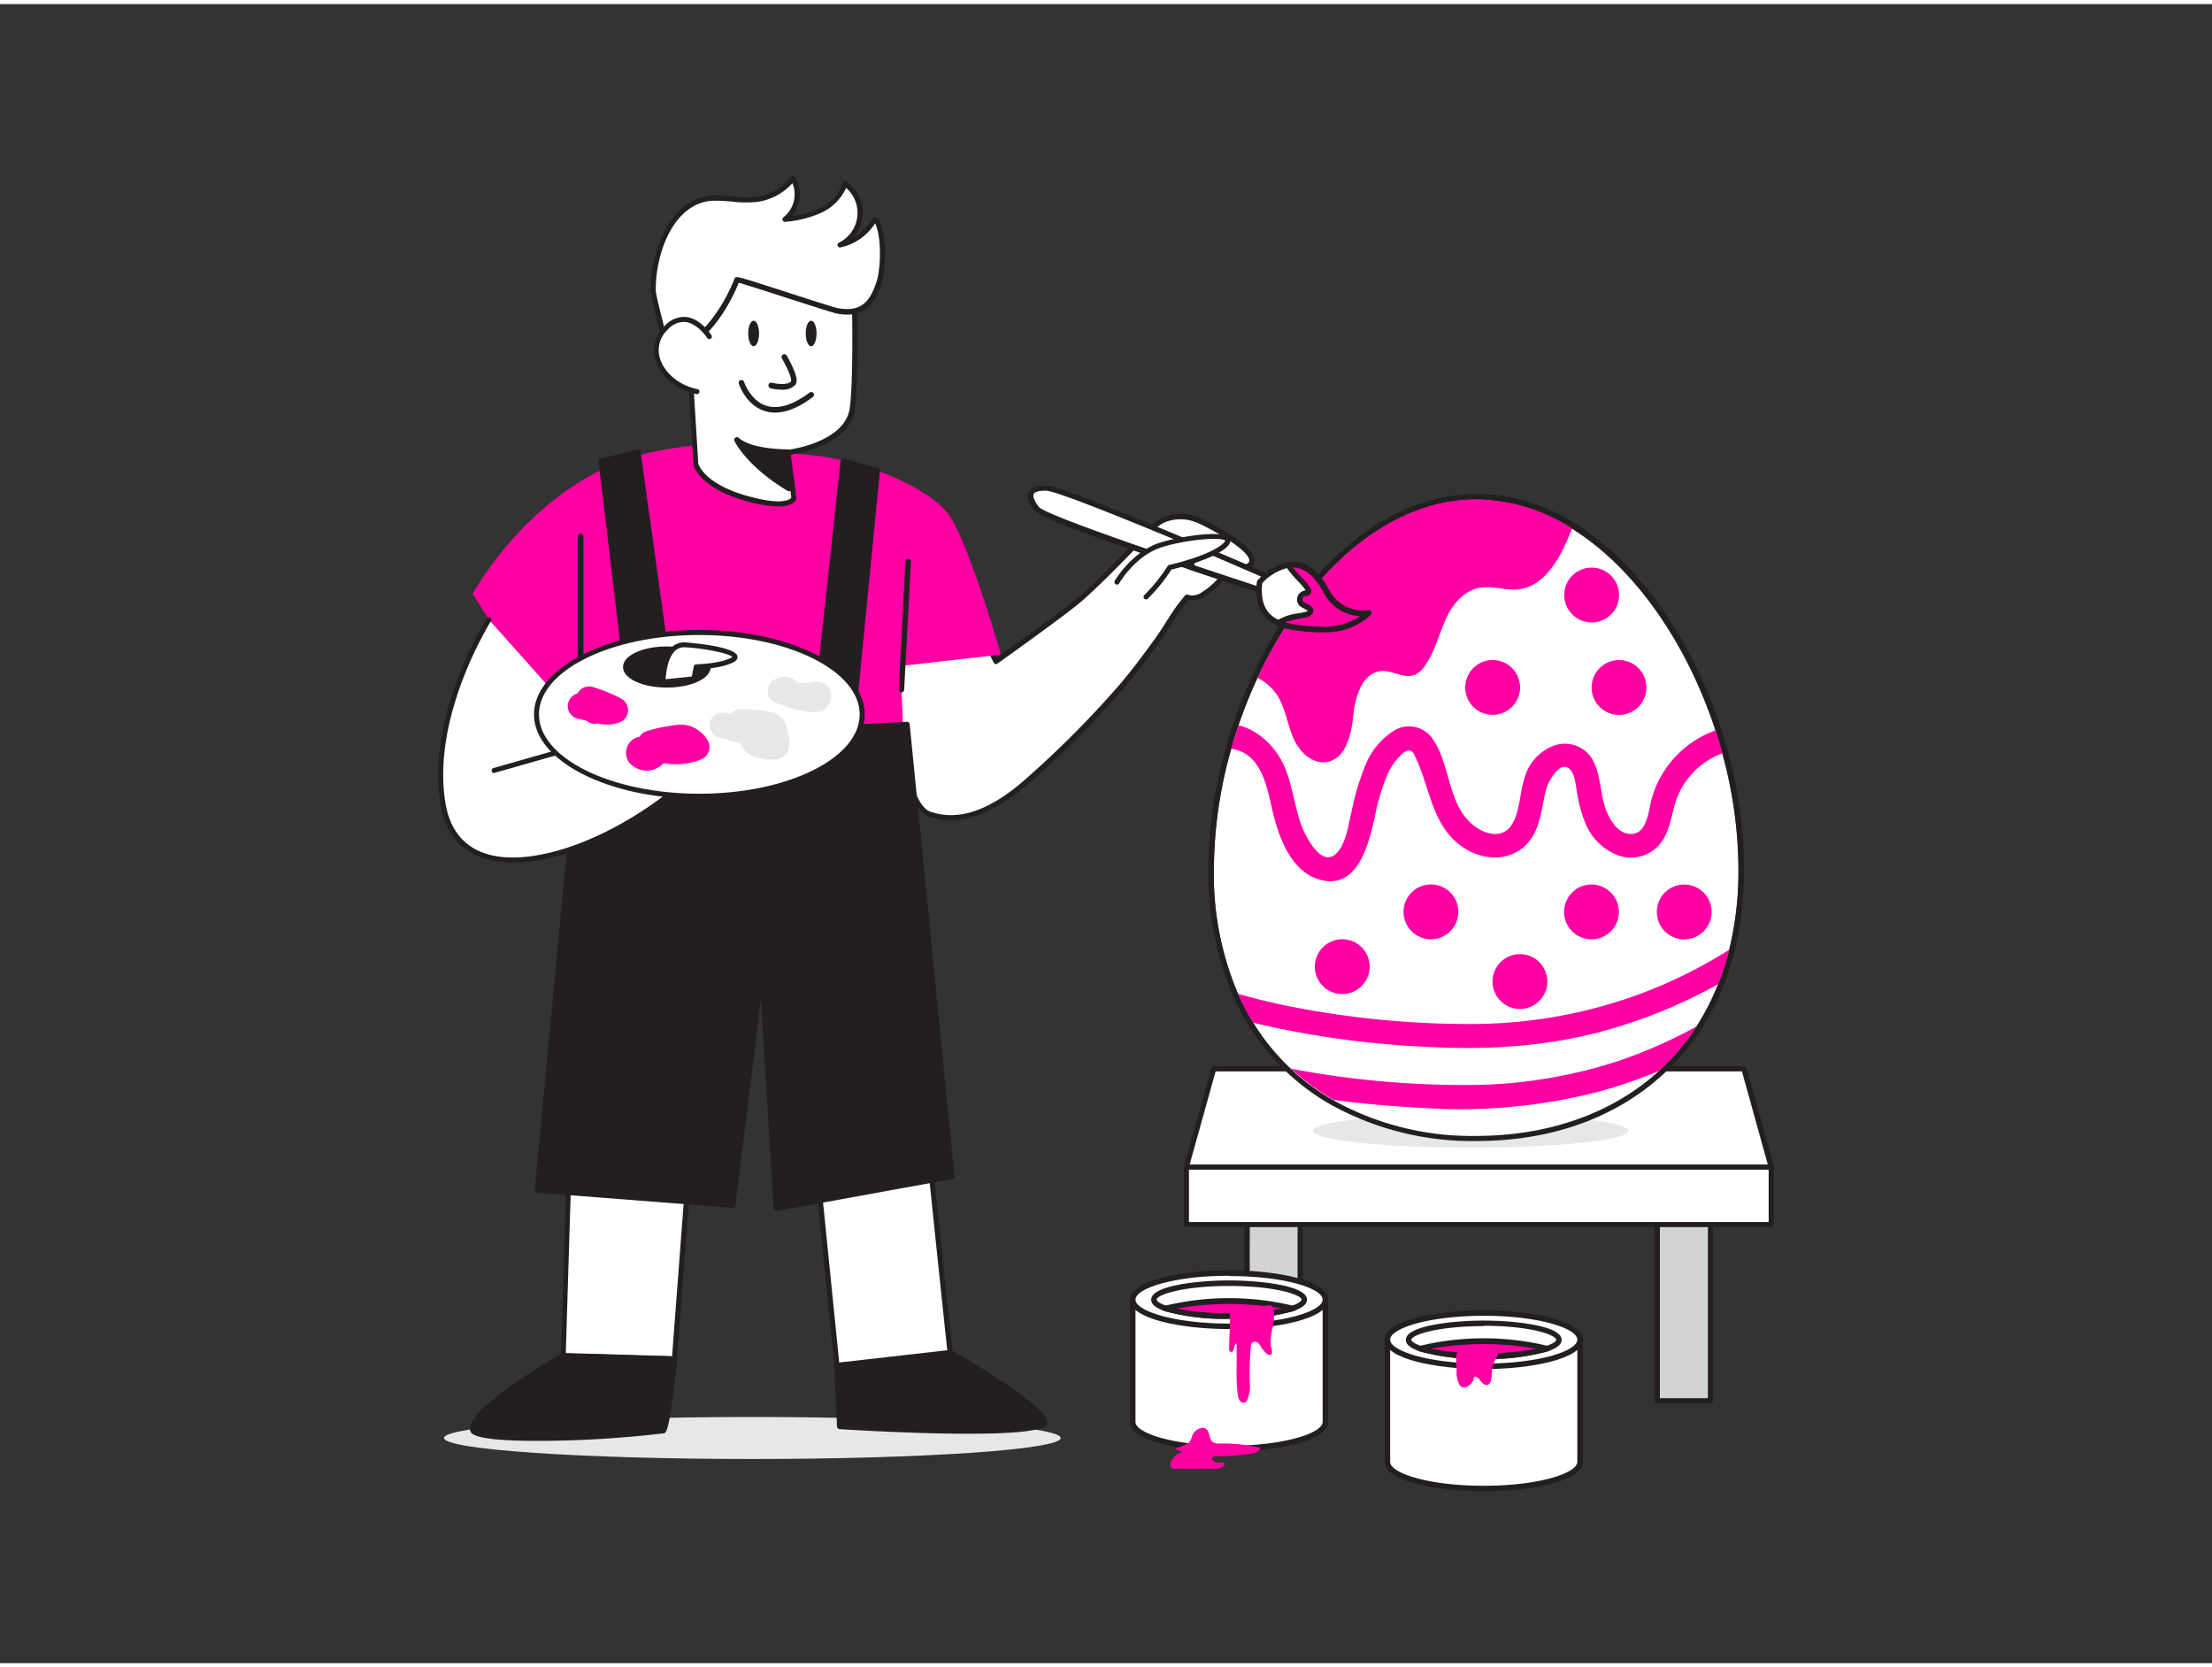 <svg xmlns="http://www.w3.org/2000/svg" viewBox="0 0 400 300" width="406" height="306" class="illustration styles_illustrationTablet__1DWOa"><rect x="0" y="0" width="400" height="300" fill="#333333" stroke="none"/><g id="_462_painting_an_egg_flatline" data-name="#462_painting_an_egg_flatline"><ellipse cx="136.05" cy="259.29" rx="55.76" ry="3.8" fill="#e6e7e8"></ellipse><rect x="299.7" y="220.68" width="9.6" height="31.88" fill="#d1d3d4"></rect><path d="M309.29,253H299.7a.46.46,0,0,1-.46-.46V220.68a.46.46,0,0,1,.46-.45h9.59a.45.45,0,0,1,.46.45v31.88A.45.45,0,0,1,309.29,253Zm-9.13-.91h8.68v-31h-8.68Z" fill="#231f20"></path><rect x="225.5" y="220.68" width="9.6" height="31.88" fill="#d1d3d4"></rect><path d="M235.1,253h-9.6a.45.45,0,0,1-.45-.46V220.68a.45.45,0,0,1,.45-.45h9.6a.46.46,0,0,1,.46.45v31.88A.46.46,0,0,1,235.1,253Zm-9.14-.91h8.68v-31H226Z" fill="#231f20"></path><polygon points="320.28 210.31 214.51 210.31 219.47 192.5 315.33 192.5 320.28 210.31" fill="#fff"></polygon><path d="M320.28,210.77H214.51a.44.44,0,0,1-.36-.18.47.47,0,0,1-.08-.4l5-17.81a.45.45,0,0,1,.44-.33h95.86a.46.46,0,0,1,.44.33l5,17.81a.47.47,0,0,1-.07.4A.45.45,0,0,1,320.28,210.77Zm-105.16-.91H319.68L315,193H219.82Z" fill="#231f20"></path><ellipse cx="265.93" cy="203.75" rx="28.51" ry="3.04" fill="#e6e7e8"></ellipse><rect x="214.51" y="210.32" width="105.77" height="10.37" fill="#fff"></rect><path d="M320.28,221.14H214.51a.46.46,0,0,1-.45-.46V210.32a.45.45,0,0,1,.45-.46H320.28a.45.45,0,0,1,.46.46v10.36A.46.46,0,0,1,320.28,221.14ZM215,220.23H319.83v-9.46H215Z" fill="#231f20"></path><path d="M314.36,156.51A60,60,0,0,1,312.7,171a48.29,48.29,0,0,1-2,6.2,44.41,44.41,0,0,1-3.92,7.69,40.87,40.87,0,0,1-6.84,8.08c-8.55,7.77-20.21,11.71-33.06,11.7a51.43,51.43,0,0,1-25.79-6.46,40.55,40.55,0,0,1-14.47-14,43.89,43.89,0,0,1-2.75-5.23,54.83,54.83,0,0,1-4.37-22.49,80.39,80.39,0,0,1,3.13-21.77c.39-1.44.84-2.86,1.31-4.27a86.47,86.47,0,0,1,3.43-8.57c8.5-18.3,23.05-32.28,39.57-32.27a32.55,32.55,0,0,1,17.3,5.25c11.55,7.18,20.88,21,25.94,36.46.45,1.38.87,2.78,1.25,4.19A80.11,80.11,0,0,1,314.36,156.51Z" fill="#fff"></path><path d="M267,89.58h0a32.55,32.55,0,0,1,17.3,5.25c11.55,7.18,20.88,21,25.94,36.46.45,1.38.87,2.78,1.25,4.19a80.11,80.11,0,0,1,2.89,21A60,60,0,0,1,312.7,171a48.29,48.29,0,0,1-2,6.2,44.41,44.41,0,0,1-3.92,7.69,40.87,40.87,0,0,1-6.84,8.08c-8.54,7.76-20.18,11.7-33,11.7h-.05a51.43,51.43,0,0,1-25.79-6.46,40.55,40.55,0,0,1-14.47-14,43.89,43.89,0,0,1-2.75-5.23,54.83,54.83,0,0,1-4.37-22.49,80.39,80.39,0,0,1,3.13-21.77c.39-1.44.84-2.86,1.31-4.27a86.47,86.47,0,0,1,3.43-8.57c8.49-18.29,23-32.27,39.55-32.27m0-1h0c-8,0-16.15,3.29-23.43,9.52-6.72,5.74-12.6,13.81-17,23.33A85.58,85.58,0,0,0,223,130.1c-.55,1.66-1,3-1.32,4.32a80.81,80.81,0,0,0-3.17,22,55.93,55.93,0,0,0,4.46,22.9,43.39,43.39,0,0,0,2.81,5.35A41.71,41.71,0,0,0,240.63,199a52.7,52.7,0,0,0,26.29,6.59H267c13.43,0,25.08-4.14,33.68-12a41.77,41.77,0,0,0,7-8.28,45.07,45.07,0,0,0,4-7.86,49.14,49.14,0,0,0,2-6.34,61.08,61.08,0,0,0,1.69-14.68,80.62,80.62,0,0,0-2.93-21.29c-.38-1.42-.8-2.85-1.25-4.24-5.38-16.44-15-29.92-26.37-37A33.45,33.45,0,0,0,267,88.58Z" fill="#231f20"></path><path d="M311.47,135.48a14,14,0,0,0-8.47,8.8c-.85,2.75-1.11,5.8-3.17,8a6.85,6.85,0,0,1-7.78,1.42,10.29,10.29,0,0,1-5.44-5.78,25,25,0,0,1-1.36-4.89c-.25-1.27-.34-3.3-1.14-4.38-1.81-2.46-4.16,2-4.52,3.34-.72,2.75-.86,5.62-2.25,8.17-2.74,5-8.81,5.2-13.1,2.09-5.27-3.83-5.6-10.26-8.14-15.75-.26-.57-.56-1.47-1.23-1.53s-1.31.61-1.7,1a10.87,10.87,0,0,0-2.12,3,35.47,35.47,0,0,0-2.45,8.13c-1.07,4.54-2.9,12.59-9.24,11.39-5.89-1.12-8.15-7.9-9.33-12.94-.71-3-1.29-6.4-3.39-8.76a6.19,6.19,0,0,0-4-2.12c.4-1.43.84-2.85,1.31-4.25,3.69.83,7,4.18,8.41,7.68,1.35,3.27,1.74,6.8,2.87,10.14.64,1.86,3.5,7.76,6.19,5.55,2-1.62,2.41-5.53,3-7.85a46.87,46.87,0,0,1,2.41-8.13,13.37,13.37,0,0,1,5.11-6.35,5.19,5.19,0,0,1,7.11,1.38c3.39,4.8,2.65,12.41,7.86,16,2,1.39,4.83,2,6.41-.37s1.44-5.77,2.35-8.49a8.71,8.71,0,0,1,4.84-5.69,5.84,5.84,0,0,1,6.91,1.51c1.88,2.39,1.87,5.93,2.64,8.77.62,2.27,2.34,5.91,5.34,5.46,2.51-.39,2.75-4.46,3.28-6.36a18.2,18.2,0,0,1,3.77-7,18.65,18.65,0,0,1,7.79-5.35C310.67,132.67,311.09,134.07,311.47,135.48Z" fill="#ff00a2"></path><path d="M312.7,171a48.59,48.59,0,0,1-2,6.22,92.55,92.55,0,0,1-20.29,8.35c-10.47,2.92-21.29,3.59-32.11,3a167.44,167.44,0,0,1-31.68-4.37,41.77,41.77,0,0,1-2.75-5.23q4.74,1.35,9.57,2.31a167.38,167.38,0,0,0,31.89,3.15,88.24,88.24,0,0,0,28.69-4.54A86.55,86.55,0,0,0,312.7,171Z" fill="#ff00a2"></path><path d="M306.82,184.85a40.53,40.53,0,0,1-6.84,8.08,91.41,91.41,0,0,1-10.63,3.67,100.14,100.14,0,0,1-32.12,3c-5.37-.28-10.75-.73-16.1-1.45a41.24,41.24,0,0,1-7.62-5.63,167.12,167.12,0,0,0,30.76,2.94A88.24,88.24,0,0,0,293,191,86.79,86.79,0,0,0,306.82,184.85Z" fill="#ff00a2"></path><circle cx="258.76" cy="164.15" r="4.96" fill="#ff00a2"></circle><circle cx="242.72" cy="174.06" r="4.96" fill="#ff00a2"></circle><circle cx="274.85" cy="176.75" r="4.96" fill="#ff00a2"></circle><circle cx="269.92" cy="123.57" r="4.96" fill="#ff00a2"></circle><circle cx="287.79" cy="164.16" r="4.96" fill="#ff00a2"></circle><circle cx="287.82" cy="106.86" r="4.96" fill="#ff00a2"></circle><circle cx="304.56" cy="164.17" r="4.96" fill="#ff00a2"></circle><circle cx="292.77" cy="123.58" r="4.96" fill="#ff00a2"></circle><path d="M284.28,94.83c-.27.68-.54,1.36-.83,2-1.74,4.08-4.5,8.54-8.9,9-2.36.26-4.76-.73-7.08-.27-2.92.57-5,3.24-6.18,6s-1.92,5.7-3.65,8.13a4.3,4.3,0,0,1-1.8,1.61c-1.87.75-3.89-.78-5.91-.7-3.49.15-4.87,4.53-5.21,8s-1.33,7.86-4.76,8.45c-2.62.45-5-1.83-6.05-4.25s-1.42-5.17-2.74-7.48a9,9,0,0,0-3.76-3.48c8.5-18.3,23.05-32.28,39.57-32.27A32.55,32.55,0,0,1,284.28,94.83Z" fill="#ff00a2"></path><path d="M145.36,186.84l6,59.32s20.64-1.33,20.47-2.33-6.83-65-6.83-65Z" fill="#fff"></path><path d="M151.35,246.62a.47.47,0,0,1-.46-.42l-6-59.32a.47.47,0,0,1,.28-.47l19.63-8a.45.45,0,0,1,.41,0,.42.42,0,0,1,.22.34c2.3,22.1,6.68,64.1,6.83,64.95a.66.66,0,0,1-.12.43c-.79,1-13.35,2-20.77,2.43Zm-5.5-59.49,5.91,58.54c8.66-.56,18.1-1.44,19.57-2-.5-4.26-6-57.45-6.73-64.15Zm25.51,56.77h0Z" fill="#231f20"></path><polygon points="103.72 183.51 101.84 244.42 121.96 244.99 126.47 185.5 103.72 183.51" fill="#fff"></polygon><path d="M122,245.45h0l-20.12-.58a.45.45,0,0,1-.32-.14.5.5,0,0,1-.12-.33l1.89-60.91a.44.44,0,0,1,.15-.32.42.42,0,0,1,.34-.12l22.74,2a.46.46,0,0,1,.42.49L122.41,245A.46.46,0,0,1,122,245.45ZM102.31,244l19.22.55,4.44-58.6L104.16,184Z" fill="#231f20"></path><path d="M212.24,110.41a30.32,30.32,0,0,1,2.41-3.22,3.3,3.3,0,0,0,3-.51,16.62,16.62,0,0,0,3.66-3.33c1.28-1.35,2.69-.93,4.29-1.73,3.88-1.92-7.94-8-9.5-8.52a8,8,0,0,0-6,.27,12,12,0,0,0-2.9,2.42c-3.83,3.95-7.61,7.92-11.7,11.59-2.64,2.37-15.43,11.45-15.43,11.45a54.35,54.35,0,0,1-3.42-8.3c-.37-1.55.24-1.3,0-2.76-5.53.93-11.38,4.44-16.61,6.57.66.77,2,30,8,32.09,6.87,2.43,13.54-2.13,18.29-6.42a182.48,182.48,0,0,0,16.5-16.64c2.26-2.65,4.34-5.45,6.38-8.27C210.27,113.56,211.21,112,212.24,110.41Z" fill="#fff"></path><path d="M172,147.57a12.35,12.35,0,0,1-4.12-.71c-4.82-1.71-6.65-18.63-7.63-27.73-.24-2.18-.46-4.25-.59-4.55a.4.4,0,0,1-.08-.38.45.45,0,0,1,.29-.28c1.61-.65,3.24-1.42,5-2.24,3.86-1.82,7.86-3.71,11.75-4.36a.45.45,0,0,1,.52.37,3,3,0,0,1,0,1.49,2.17,2.17,0,0,0,0,1.24,48.79,48.79,0,0,0,3.15,7.72c2.26-1.61,12.64-9,15-11.1,3.66-3.28,7.12-6.86,10.48-10.33l1.2-1.24a12.17,12.17,0,0,1,3-2.5,8.3,8.3,0,0,1,6.32-.31c1,.3,10.34,4.81,10.59,7.81a1.54,1.54,0,0,1-1,1.56,7.49,7.49,0,0,1-1.92.6,3.74,3.74,0,0,0-2.24,1l-.59.64a13.79,13.79,0,0,1-3.17,2.77,3.92,3.92,0,0,1-3.05.66,29.7,29.7,0,0,0-2.17,2.94h0l-1.05,1.63c-.64,1-1.31,2.06-2,3.08-1.83,2.53-4,5.5-6.4,8.29a181.64,181.64,0,0,1-16.54,16.69C181.24,145.18,176.41,147.57,172,147.57Zm-11.39-33c.12.58.26,1.77.54,4.43.83,7.61,2.76,25.44,7,27,5.25,1.86,11.08-.21,17.84-6.32a179.66,179.66,0,0,0,16.45-16.6c2.36-2.77,4.54-5.72,6.36-8.24.72-1,1.38-2,2-3,.35-.55.7-1.1,1.06-1.64h0a30.14,30.14,0,0,1,2.45-3.27.44.44,0,0,1,.53-.11,2.84,2.84,0,0,0,2.54-.5,12.9,12.9,0,0,0,3-2.6l.6-.65a4.65,4.65,0,0,1,2.72-1.3,6.47,6.47,0,0,0,1.7-.52c.55-.27.53-.55.52-.66-.18-2.17-8.55-6.59-9.95-7a7.48,7.48,0,0,0-5.63.25,11.19,11.19,0,0,0-2.78,2.32l-1.21,1.25c-3.36,3.48-6.84,7.07-10.52,10.37-2.63,2.36-14.94,11.11-15.47,11.48a.44.44,0,0,1-.37.07.45.45,0,0,1-.3-.24,53.94,53.94,0,0,1-3.46-8.4,3.06,3.06,0,0,1,0-1.66,1.86,1.86,0,0,0,.07-.66c-3.62.69-7.39,2.47-11,4.19C163.58,113.26,162.06,114,160.56,114.61Z" fill="#231f20"></path><path d="M138.8,81.64s-5.3-4-20.84-.63c-21.18,4.56-32.49,25.64-32.49,25.64l13.9,22,5.6-7.34s-.61,18.86.46,31.3L164,148.28l-1.14-28.59L181,117.63s-5.4-19-9.14-24.89S150.88,79.8,138.8,81.64Z" fill="#ff00a2"></path><path d="M142.45,81.07l1.06,8.23s-.32,2.37-8.53.07-9.13-6.14-9.13-6.14l-1-16.33c0-1,.45-10.63.29-19.19,10-.16,27.5-1.55,29.05-1,.57,5.73.58,23.47-.11,26.8C152.73,79.87,142.45,81.07,142.45,81.07Z" fill="#fff"></path><path d="M140.77,90.84a23.29,23.29,0,0,1-5.91-1c-8.37-2.34-9.41-6.31-9.45-6.47-1-16.43-1-16.43-1-16.46v-.13c.13-3.24.42-11.58.28-19a.48.48,0,0,1,.13-.32.45.45,0,0,1,.32-.14c4.29-.07,10.09-.37,15.2-.64,8.33-.43,13.09-.66,14-.34a.47.47,0,0,1,.3.39c.57,5.66.59,23.53-.11,27C153.28,79.5,145,81.13,143,81.46l1,7.78v.13a1.36,1.36,0,0,1-.68.9A4.59,4.59,0,0,1,140.77,90.84ZM126.31,83.2s1.06,3.57,8.79,5.73c6.63,1.86,7.79.57,8,.32L142,81.12a.42.42,0,0,1,.09-.34.48.48,0,0,1,.31-.17c.1,0,10-1.23,11.2-7.19.69-3.3.67-20.39.13-26.34-1.5-.17-7.53.14-13.38.44-4.94.26-10.52.55-14.78.63.13,7.37-.16,15.46-.29,18.64v.13c0,.13,1,16.24,1,16.28Z" fill="#231f20"></path><path d="M141.79,63.84c1.07,1.9,2.14,4.15,1.57,4.77-1,1.12-3.92.38-3.92.38" fill="#fff"></path><path d="M141.35,69.73a8.71,8.71,0,0,1-2-.26.5.5,0,0,1,.25-1c.68.18,2.75.51,3.43-.23,0,0,.37-.63-1.64-4.18a.5.5,0,0,1,.19-.68.51.51,0,0,1,.69.19c2.16,3.83,1.93,4.87,1.49,5.35A3.19,3.19,0,0,1,141.35,69.73Z" fill="#231f20"></path><path d="M142.45,81.07s-6.66.07-9.18-2.21c0,0,2.32,4.55,9.44,8.74Z" fill="#231f20"></path><path d="M142.71,88.1a.59.59,0,0,1-.26-.07c-7.15-4.21-9.53-8.75-9.62-9a.49.49,0,0,1,.77-.59c2.35,2.12,8.77,2.07,8.84,2.08a.48.48,0,0,1,.51.48l.25,6.53A.5.5,0,0,1,143,88,.59.59,0,0,1,142.71,88.1Zm-7.8-7.71a28.34,28.34,0,0,0,7.26,6.3l-.2-5.13A22.39,22.39,0,0,1,134.91,80.39Z" fill="#231f20"></path><ellipse cx="146.68" cy="59.56" rx="0.98" ry="2.31" fill="#231f20"></ellipse><ellipse cx="136.28" cy="59.56" rx="0.98" ry="2.31" fill="#231f20"></ellipse><path d="M124.13,61.87s5.34-2.68,9.14-12c.08-.21,16.84,5.42,18.17,5.65,4,.68,6.1-.73,7.49-5.11.89-2.81,1-9.53-.71-11.51a9.57,9.57,0,0,1-6.34,4.66,6.42,6.42,0,0,0,.93-11,8.34,8.34,0,0,1-4.41,4.81,19.2,19.2,0,0,1-6.48,1.63,5.7,5.7,0,0,0,1.44-7.35,10.15,10.15,0,0,1-6.59,3.76c-2.64.34-5.32-.37-8-.2-7.61.49-10.73,10.37-10.67,16.65,0,1.44,3.34,13.15,3,13.51Z" fill="#fff"></path><path d="M121.15,65.75a.48.48,0,0,1-.3-.11.45.45,0,0,1-.13-.49c0-.57-.83-3.8-1.48-6.41a59,59,0,0,1-1.57-7c-.07-6.8,3.33-16.6,11.09-17.11a24.17,24.17,0,0,1,3.72.14,19.37,19.37,0,0,0,4.23.07A9.6,9.6,0,0,0,143,31.29a.5.5,0,0,1,.39-.18.45.45,0,0,1,.36.22,6.16,6.16,0,0,1-.51,7,16.72,16.72,0,0,0,5-1.41,7.87,7.87,0,0,0,4.17-4.53.44.44,0,0,1,.29-.3.46.46,0,0,1,.41.05,6.84,6.84,0,0,1,1.33,10,10,10,0,0,0,3.43-3.47.51.51,0,0,1,.35-.22.49.49,0,0,1,.39.16c1.91,2.2,1.65,9.25.8,11.94-1.46,4.59-3.77,6.16-8,5.43-.63-.11-4-1.2-9.13-2.85-3.38-1.09-7.51-2.42-8.68-2.74-3.59,8.63-8.42,11.51-9.13,11.9l-2.92,3.36h0A.44.44,0,0,1,121.15,65.75Zm-.34-.76Zm8.86-29.43c-.29,0-.57,0-.85,0-7.16.46-10.3,9.74-10.24,16.18,0,.65.82,3.89,1.54,6.74.77,3.06,1.18,4.74,1.37,5.7l2.29-2.64.14-.11s5.25-2.74,8.93-11.81c.2-.5.2-.5,9.66,2.55,3.94,1.27,8.4,2.71,9,2.82,3.78.65,5.67-.65,7-4.8.81-2.56.9-8.26-.27-10.54A9.87,9.87,0,0,1,152,44a.45.45,0,0,1-.52-.3.46.46,0,0,1,.24-.56A6,6,0,0,0,153,33.23a9,9,0,0,1-4.42,4.47A19.67,19.67,0,0,1,142,39.37a.43.43,0,0,1-.47-.29.45.45,0,0,1,.15-.53,5.29,5.29,0,0,0,1.62-6.17,10.54,10.54,0,0,1-6.44,3.4,19.86,19.86,0,0,1-4.43-.06C131.5,35.64,130.58,35.56,129.67,35.56Z" fill="#231f20"></path><path d="M128.29,60.13s-3.72-5.85-7.88-1.53-.15,10.3,5.65,11.47" fill="#fff"></path><path d="M126.06,70.53H126c-3.54-.71-6.53-3.17-7.45-6.12a6,6,0,0,1,1.56-6.12A4.79,4.79,0,0,1,124,56.57c2.7.27,4.58,3.19,4.66,3.31a.46.46,0,0,1-.14.63.44.44,0,0,1-.63-.14s-1.73-2.66-4-2.89a3.88,3.88,0,0,0-3.18,1.43,5,5,0,0,0-1.35,5.21c.82,2.65,3.54,4.86,6.76,5.51a.45.45,0,0,1,.36.53A.47.47,0,0,1,126.06,70.53Z" fill="#231f20"></path><polygon points="104.82 133.27 97.16 214.43 132.46 217.19 137.77 174.53 140.38 217.74 172.07 211.98 163.97 130.28 104.82 133.27" fill="#231f20"></polygon><path d="M140.38,218.24a.51.51,0,0,1-.31-.11.5.5,0,0,1-.19-.36l-2.28-37.83L133,217.25a.51.51,0,0,1-.54.43l-35.3-2.75a.5.5,0,0,1-.34-.18.49.49,0,0,1-.12-.37l7.67-81.15a.49.49,0,0,1,.47-.45l59.14-3a.5.5,0,0,1,.52.45l8.11,81.7a.5.5,0,0,1-.41.54l-31.69,5.76ZM137.77,174h0a.5.5,0,0,1,.48.47l2.57,42.65,30.69-5.57-8-80.78-58.24,2.95L97.7,214,132,216.65l5.25-42.19A.49.49,0,0,1,137.77,174Z" fill="#231f20"></path><path d="M140.15,73.87a6,6,0,0,1-1.9-.3c-3.38-1.08-4.6-4.78-4.65-4.94a.51.51,0,0,1,.32-.63.5.5,0,0,1,.63.32s1.13,3.38,4,4.3c2.15.69,4.78-.09,7.81-2.34a.5.5,0,1,1,.59.8C144.48,72.94,142.19,73.87,140.15,73.87Z" fill="#231f20"></path><path d="M117.41,161.22c.66-1-8.76-78.52-8.76-78.52L115.27,81l11.19,80.18Z" fill="#231f20"></path><path d="M126.46,161.72h-9a.51.51,0,0,1-.44-.26.47.47,0,0,1,0-.4c.3-2.46-6.23-57.3-8.79-78.3a.5.5,0,0,1,.38-.55l6.62-1.66a.53.53,0,0,1,.39.07.51.51,0,0,1,.22.35L127,161.15a.52.52,0,0,1-.12.4A.49.49,0,0,1,126.46,161.72Zm-8.59-1h8l-11-79.06-5.66,1.41C112.5,110.26,117.75,154.31,117.87,160.72Z" fill="#231f20"></path><polygon points="146.68 135.94 152.46 82.7 158.59 84.35 153.45 136.61 146.68 135.94" fill="#231f20"></polygon><path d="M153.45,137.11h0l-6.77-.66a.48.48,0,0,1-.34-.18.56.56,0,0,1-.11-.37L152,82.64a.5.5,0,0,1,.21-.35.46.46,0,0,1,.41-.07l6.14,1.65a.5.5,0,0,1,.36.53L154,136.66A.51.51,0,0,1,153.45,137.11Zm-6.22-1.61,5.78.56,5-51.34-5.16-1.39Z" fill="#231f20"></path><path d="M163,124.46h0a.49.49,0,0,1-.47-.52l1.2-23.16a.51.51,0,0,1,.53-.47.5.5,0,0,1,.47.52L163.5,124A.5.5,0,0,1,163,124.46Z" fill="#231f20"></path><path d="M105,121.76a.5.5,0,0,1-.5-.49v-25a.5.5,0,0,1,.5-.5.5.5,0,0,1,.5.5v25A.49.49,0,0,1,105,121.76Z" fill="#231f20"></path><path d="M229.62,106.47s-6.45-2.08-14.31-4.71c-11.83-4-26.83-9.2-27.84-10.49-1.68-2.15-1.72-3.92,1.85-3.74,2.2.11,16.67,6.08,27.53,10.66,6.83,2.9,12.23,5.25,12.23,5.25Z" fill="#fff"></path><path d="M229.62,107l-.15,0c-.07,0-6.55-2.11-14.32-4.72-26.78-9-27.75-10.25-28.07-10.66-1.12-1.43-1.47-2.59-1-3.43s1.51-1.2,3.29-1.1,11.11,3.68,27.7,10.7c6.84,2.9,12.24,5.24,12.24,5.24a.5.5,0,0,1,.29.37l.54,3a.5.5,0,0,1-.16.46A.5.5,0,0,1,229.62,107ZM188.85,88c-1,0-1.72.2-1.92.58s.12,1.32.93,2.36c.35.44,3.74,2.31,27.61,10.33,6.19,2.07,11.56,3.82,13.52,4.46l-.35-2c-1.13-.49-6-2.6-12-5.14C195,89.52,190.24,88.08,189.3,88Z" fill="#231f20"></path><path d="M229.62,106.47s-6.45-2.08-14.31-4.71h0a15.41,15.41,0,0,1,1.54-3.56c6.83,2.9,12.23,5.25,12.23,5.25Z" fill="#fff"></path><path d="M229.62,107l-.15,0c-.07,0-6.55-2.11-14.32-4.72a.49.49,0,0,1-.33-.41.55.55,0,0,1,0-.22,16.1,16.1,0,0,1,1.6-3.67.48.48,0,0,1,.61-.19c6.84,2.9,12.24,5.24,12.24,5.24a.5.5,0,0,1,.29.37l.54,3a.5.5,0,0,1-.16.46A.5.5,0,0,1,229.62,107Zm-13.69-5.53c6,2,11.15,3.69,13.06,4.31l-.35-2c-1.1-.48-5.79-2.51-11.58-5A15.57,15.57,0,0,0,215.93,101.44Z" fill="#231f20"></path><path d="M238.62,113c-2.67-.16-5.39-.27-7.46-1.17-2.36-1-3.86-3.08-3.39-7.37a10,10,0,0,1,5.09-3.07c2.17-.35,4.7.51,6.91,4.67a7.41,7.41,0,0,0,7.66,4A11.52,11.52,0,0,1,238.62,113Z" fill="#fff"></path><path d="M239.46,113.56l-.87,0h0l-.45,0c-2.53-.15-5.15-.3-7.18-1.18-2.92-1.28-4.13-3.86-3.68-7.88a.5.5,0,0,1,.11-.27,10.28,10.28,0,0,1,5.39-3.24c2.93-.48,5.44,1.18,7.43,4.92a6.88,6.88,0,0,0,7.13,3.75.51.51,0,0,1,.53.26.5.5,0,0,1-.08.58A11.79,11.79,0,0,1,239.46,113.56Zm-.81-1a11.8,11.8,0,0,0,7.3-1.89,7.77,7.77,0,0,1-6.62-4.33c-1.77-3.33-3.92-4.81-6.39-4.41a9.3,9.3,0,0,0-4.69,2.79c-.46,4.59,1.55,6,3.11,6.7,1.87.82,4.39,1,6.84,1.11Z" fill="#231f20"></path><path d="M238.62,113c-2.67-.16-5.39-.27-7.46-1.17,1.31-1,3.26-1.11,4.94-1.49.34-.08.74-.22.84-.56.23-.75-1-.91-1.6-1.43a1.11,1.11,0,0,1,.44-1.8,2.52,2.52,0,0,0,.74-.19c.71-.53-2.14-2.72-3.66-5,2.17-.35,4.7.51,6.91,4.67a7.41,7.41,0,0,0,7.66,4A11.52,11.52,0,0,1,238.62,113Z" fill="#ff00a2"></path><path d="M239.46,113.56l-.87,0h0l-.45,0a22.14,22.14,0,0,1-7.18-1.19.5.5,0,0,1-.3-.4.5.5,0,0,1,.2-.46,9.34,9.34,0,0,1,3.94-1.35c.4-.07.8-.14,1.19-.23s.46-.18.47-.21-.38-.29-.59-.39a3.56,3.56,0,0,1-.87-.53,1.62,1.62,0,0,1,.65-2.66L236,106h.1a12.66,12.66,0,0,0-1.39-1.65,23.19,23.19,0,0,1-2.23-2.67.49.49,0,0,1,0-.48.51.51,0,0,1,.38-.3c2.94-.47,5.44,1.19,7.43,4.93a6.88,6.88,0,0,0,7.13,3.75.5.5,0,0,1,.45.84A11.79,11.79,0,0,1,239.46,113.56Zm-.81-1a11.64,11.64,0,0,0,7.29-1.88,7.77,7.77,0,0,1-6.61-4.33c-1.56-2.93-3.42-4.44-5.53-4.47.51.64,1.09,1.27,1.62,1.84,1.19,1.29,1.77,1.94,1.71,2.55a.76.76,0,0,1-.31.55,1.44,1.44,0,0,1-.71.23l-.2,0a.62.62,0,0,0-.23,1,2.62,2.62,0,0,0,.63.38c.52.25,1.38.67,1.11,1.57a1.44,1.44,0,0,1-1.21.89l-1.23.25a14.15,14.15,0,0,0-2.62.66,27.8,27.8,0,0,0,5.84.75l.45,0Z" fill="#231f20"></path><path d="M204.83,234.27v22.1c0,2.66,7.8,4.82,17.42,4.82s17.43-2.16,17.43-4.82v-22.1Z" fill="#fff"></path><path d="M222.25,261.69c-8.68,0-17.92-1.86-17.92-5.32v-22.1a.5.5,0,0,1,.5-.49h34.85a.5.5,0,0,1,.5.49v22.1C240.18,259.83,230.94,261.69,222.25,261.69Zm-16.92-26.92v21.6c0,2.05,6.95,4.32,16.92,4.32s16.93-2.27,16.93-4.32v-21.6Z" fill="#231f20"></path><ellipse cx="222.25" cy="234.27" rx="17.42" ry="4.82" fill="#fff"></ellipse><path d="M222.25,239.59c-8.68,0-17.92-1.86-17.92-5.32s9.24-5.31,17.92-5.31,17.93,1.86,17.93,5.31S230.94,239.59,222.25,239.59Zm0-9.64c-10,0-16.92,2.28-16.92,4.32s6.95,4.33,16.92,4.33,16.93-2.28,16.93-4.33S232.23,230,222.25,230Z" fill="#231f20"></path><path d="M235.85,234.27c0,.42-.41.84-1.16,1.2a9.16,9.16,0,0,1-1.05.42,48.72,48.72,0,0,1-22.78,0,10.39,10.39,0,0,1-1.05-.42c-.73-.37-1.15-.78-1.15-1.2,0-1.63,6.08-3,13.59-3S235.85,232.64,235.85,234.27Z" fill="#fff"></path><path d="M222.25,237.74a40.8,40.8,0,0,1-11.55-1.37,9.69,9.69,0,0,1-1.12-.46c-.94-.47-1.41-1-1.41-1.64,0-2.54,8.42-3.47,14.08-3.47s14.1.93,14.1,3.47c0,.63-.49,1.18-1.44,1.64a9.22,9.22,0,0,1-1.11.46A40.8,40.8,0,0,1,222.25,237.74Zm0-5.94c-8.47,0-13.09,1.63-13.09,2.47,0,.12.18.41.87.75a8.31,8.31,0,0,0,1,.4,48.43,48.43,0,0,0,22.46,0,7.31,7.31,0,0,0,1-.4c.7-.34.88-.63.88-.75C235.35,233.43,230.73,231.8,222.25,231.8Z" fill="#231f20"></path><path d="M233.64,235.89a48.72,48.72,0,0,1-22.78,0,49.08,49.08,0,0,1,22.78,0Z" fill="#ff00a2"></path><path d="M222.25,237.74a40.44,40.44,0,0,1-11.55-1.37.5.5,0,0,1,0-1,49.37,49.37,0,0,1,23.1,0,.5.5,0,0,1,0,1A40.44,40.44,0,0,1,222.25,237.74Zm-9.47-1.85a53.18,53.18,0,0,0,18.94,0,53.8,53.8,0,0,0-18.94,0Z" fill="#231f20"></path><path d="M222.26,243c0,.28,0,.65.33.72s.53-.35.57-.69.12-.77.46-.82v4.69a31.63,31.63,0,0,0,.22,4.67,2.14,2.14,0,0,0,.37,1,.8.8,0,0,0,1,.25.85.85,0,0,0,.3-.35,5.91,5.91,0,0,0,.48-3.24,56.23,56.23,0,0,1,.19-6.36,1.13,1.13,0,0,1,.37-.9.81.81,0,0,1,.91.11,3.06,3.06,0,0,1,.6.78,5.94,5.94,0,0,0,.94,1.12.78.78,0,0,0,.71.29c.43-.14.33-.76.21-1.19-.62-2.28.86-4.7.38-7a.76.76,0,0,0-1-.75c-1.9.34-3.9.39-5.83.58a1.46,1.46,0,0,0-.62.16,1.12,1.12,0,0,0-.43.95c0,1,0,1.91-.06,2.9Z" fill="#ff00a2"></path><path d="M215.53,259.09a2.18,2.18,0,0,1,1.63-1.58,1.24,1.24,0,0,1,.81.06c.86.43.58,1.86,1.33,2.45a2.07,2.07,0,0,0,1.35.27,29.81,29.81,0,0,1,7.29.76c-.16.7-1,1-1.71,1.08a36.25,36.25,0,0,1-6.33.47.82.82,0,0,0-.6.14c-.36.35.18.95.69,1s1.06-.15,1.47.14c0,.75-1,1-1.75,1-2.38,0-4.76,0-7.14,0a1.11,1.11,0,0,1-.67-.15c-.37-.26-.31-.83-.12-1.24a3.19,3.19,0,0,1,2-1.64,4.42,4.42,0,0,0-1.29-.54C213.76,260.47,215.1,260.79,215.53,259.09Z" fill="#ff00a2"></path><path d="M250.88,241.51v22.1c0,2.67,7.8,4.82,17.43,4.82s17.42-2.15,17.42-4.82v-22.1Z" fill="#fff"></path><path d="M268.31,268.93c-8.69,0-17.93-1.86-17.93-5.32v-22.1a.5.5,0,0,1,.5-.49h34.85a.5.5,0,0,1,.5.49v22.1C286.23,267.07,277,268.93,268.31,268.93ZM251.38,242v21.6c0,2.05,6.95,4.33,16.93,4.33s16.92-2.28,16.92-4.33V242Z" fill="#231f20"></path><ellipse cx="268.31" cy="241.51" rx="17.42" ry="4.82" fill="#fff"></ellipse><path d="M268.31,246.83c-8.69,0-17.93-1.86-17.93-5.32s9.24-5.31,17.93-5.31,17.92,1.86,17.92,5.31S277,246.83,268.31,246.83Zm0-9.64c-10,0-16.93,2.28-16.93,4.32s6.95,4.33,16.93,4.33,16.92-2.28,16.92-4.33S278.28,237.19,268.31,237.19Z" fill="#231f20"></path><path d="M281.9,241.52c0,.42-.41.83-1.16,1.19a9.16,9.16,0,0,1-1.05.42,48.72,48.72,0,0,1-22.78,0,10.39,10.39,0,0,1-1.05-.42c-.73-.37-1.15-.77-1.15-1.19,0-1.64,6.08-3,13.59-3S281.9,239.88,281.9,241.52Z" fill="#fff"></path><path d="M268.3,245a40.44,40.44,0,0,1-11.55-1.37,9.69,9.69,0,0,1-1.12-.46c-.94-.47-1.41-1-1.41-1.63,0-2.55,8.42-3.48,14.08-3.48s14.1.93,14.1,3.48c0,.62-.49,1.18-1.44,1.64a11.17,11.17,0,0,1-1.11.45A40.44,40.44,0,0,1,268.3,245Zm0-5.94c-8.47,0-13.09,1.63-13.09,2.48,0,.14.23.42.87.74a10.12,10.12,0,0,0,1,.41A39.73,39.73,0,0,0,268.3,244a39.31,39.31,0,0,0,11.23-1.32,6.82,6.82,0,0,0,1-.4c.7-.33.88-.63.88-.74C281.4,240.67,276.78,239,268.3,239Z" fill="#231f20"></path><path d="M279.69,243.13a48.72,48.72,0,0,1-22.78,0,49.08,49.08,0,0,1,22.78,0Z" fill="#ff00a2"></path><path d="M268.3,245a40.44,40.44,0,0,1-11.55-1.37.5.5,0,0,1,0-1,49.37,49.37,0,0,1,23.1,0,.5.5,0,0,1,0,1A40.44,40.44,0,0,1,268.3,245Zm-9.47-1.85a53.18,53.18,0,0,0,18.94,0,53.8,53.8,0,0,0-18.94,0Z" fill="#231f20"></path><path d="M263.92,249.69a1,1,0,0,0,.47.4,1,1,0,0,0,.63,0,2.13,2.13,0,0,0,1.48-1.54c0-.15.09-.34.24-.36a.25.25,0,0,1,.17,0,3.47,3.47,0,0,1,1,1c.31.36.83.66,1.24.43a1.09,1.09,0,0,0,.47-.76c.19-.8.11-1.64.25-2.45s2-3.43.93-3.87a1,1,0,0,0-.56,0c-1.9.34-3.9.39-5.83.58-1.56.15-1,3-1,4.18a4.18,4.18,0,0,0,.48,2.29A.43.43,0,0,0,263.92,249.69Z" fill="#ff00a2"></path><path d="M122,245s-1.34,12.85-2,13c-7.32,1.22-33.21,2.27-34.38.05-1.69-3.17,16.26-13.58,16.26-13.58Z" fill="#231f20"></path><path d="M97,259.81c-6.15,0-11.23-.4-11.85-1.57-1.78-3.34,12.14-11.75,16.45-14.25a.46.46,0,0,1,.26-.07l20.12.58a.46.46,0,0,1,.36.17.47.47,0,0,1,.12.38c-1.38,13.22-2,13.32-2.41,13.39A196,196,0,0,1,97,259.81Zm5-14.89C93.57,249.8,85.12,256.08,86,257.77c.9,1.23,22.4,1.55,33.66-.28a103.86,103.86,0,0,0,1.72-12Z" fill="#231f20"></path><path d="M151.35,246.16l.51,11s37.86,2.35,37-.93-17-12.43-17-12.43Z" fill="#231f20"></path><path d="M175.12,258.52c-9.17,0-20-.62-23.29-.83a.5.5,0,0,1-.47-.47l-.51-11a.5.5,0,0,1,.44-.52l20.47-2.33a.53.53,0,0,1,.3.07c1.67.94,16.34,9.35,17.25,12.73a.9.9,0,0,1-.19.83C188.15,258.15,182.12,258.52,175.12,258.52Zm-22.79-1.8c17.08,1,35.11,1.18,36-.39-.62-2.18-10.24-8.34-16.65-12l-19.85,2.26Z" fill="#231f20"></path><path d="M88.44,111.35s-11,17.28-8.28,33.4,24.49,10.8,40.59-1.51c0,0,18.6-13.64,15.91-15.61S117,131.44,117,131.44s-14,3.41-15.79,3,3.16-5.24,3.16-5.24" fill="#fff"></path><path d="M92.81,155.23a16.43,16.43,0,0,1-6-1c-3.92-1.54-6.32-4.71-7.13-9.42-2.77-16.11,8.23-33.56,8.34-33.73a.48.48,0,0,1,.64-.14.45.45,0,0,1,.13.63c-.11.17-10.92,17.33-8.21,33.08.76,4.38,3,7.32,6.57,8.73,7.6,3,21.29-1.34,33.29-10.52,6.19-4.54,16-12.53,16-14.7a.19.19,0,0,0-.08-.18c-1.83-1.33-12.76,1.67-19.22,3.88-1.48.36-14.19,3.43-16,3a.88.88,0,0,1-.71-.63c-.36-1.29,2.43-4.19,3.65-5.38a.46.46,0,1,1,.64.65c-2,1.91-3.55,4-3.41,4.48,1.25.26,10-1.65,15.61-3,1.72-.59,17.2-5.78,20-3.74a1.1,1.1,0,0,1,.46.92c0,3.34-14.68,14.2-16.36,15.43C110.17,151.91,100,155.23,92.81,155.23Z" fill="#231f20"></path><path d="M89.36,139.05a.46.46,0,0,1-.13-.9l20.16-5.77a.45.45,0,1,1,.25.87L89.49,139Z" fill="#231f20"></path><ellipse cx="126.46" cy="128.44" rx="29.45" ry="14.81" fill="#fff"></ellipse><path d="M126.46,143.7c-16.48,0-29.9-6.85-29.9-15.26s13.42-15.27,29.9-15.27,29.91,6.85,29.91,15.27S143,143.7,126.46,143.7Zm0-29.61c-16,0-29,6.43-29,14.35s13,14.35,29,14.35,29-6.44,29-14.35S142.45,114.09,126.46,114.09Z" fill="#231f20"></path><ellipse cx="120.59" cy="119.88" rx="7.43" ry="3.22" fill="#231f20"></ellipse><path d="M120.59,123.59c-4.45,0-7.93-1.63-7.93-3.71s3.48-3.72,7.93-3.72,7.92,1.63,7.92,3.72S125,123.59,120.59,123.59Zm0-6.43c-4.09,0-6.94,1.43-6.94,2.72s2.85,2.72,6.94,2.72,6.93-1.44,6.93-2.72S124.67,117.16,120.59,117.16Z" fill="#231f20"></path><path d="M119.92,122.13s.11-6.47,4-6.24,10.65,1.44,8.65,2.66-6.65,1.33-6.65,1.33l-.33,1.66" fill="#fff"></path><path d="M119.92,122.58h0a.46.46,0,0,1-.45-.46c0-.16.1-4,2-5.81a3.21,3.21,0,0,1,2.47-.88c.09,0,8.95.62,9.42,2.48,0,.22.06.65-.56,1-1.76,1.07-5.35,1.33-6.51,1.38l-.27,1.31a.45.45,0,0,1-.53.36.46.46,0,0,1-.36-.54l.33-1.66a.47.47,0,0,1,.44-.37s4.56-.12,6.43-1.26l.1-.08c-.57-.59-4.64-1.52-8.54-1.74a2.35,2.35,0,0,0-1.8.63c-1.63,1.52-1.71,5.13-1.71,5.17A.45.45,0,0,1,119.92,122.58Z" fill="#231f20"></path><path d="M102.67,126.93a2.36,2.36,0,0,0,1.73,2.27l1.7.4a2.4,2.4,0,0,0,.83.47,2.19,2.19,0,0,0,1.19,0,6.57,6.57,0,0,0,3.73-.11,2.66,2.66,0,0,0,1.23-.84,2.32,2.32,0,0,0,.47-1.12,2.37,2.37,0,0,0-1.13-2.36,26.75,26.75,0,0,0-5.29-2.17,2.35,2.35,0,0,0-2.69,1.17h0A2.42,2.42,0,0,0,102.67,126.93Z" fill="#ff00a2"></path><path d="M113.66,133.82a2.8,2.8,0,0,1,2-1.33,2.16,2.16,0,0,1,1.37-1.05,30.27,30.27,0,0,1,5.79-1.14,5.67,5.67,0,0,1,5.17,2.89,2.36,2.36,0,0,1,.12,2.1,2.48,2.48,0,0,1-1.53,1.37,12.2,12.2,0,0,1-4.74.8c-.37,0-.73-.05-1.09-.09l-.76-.11a4,4,0,0,1-.72.63,4.14,4.14,0,0,1-5.58-.86A3,3,0,0,1,113.66,133.82Z" fill="#ff00a2"></path><path d="M130.05,132.69a30.87,30.87,0,0,1,3.91,1.05,3.07,3.07,0,0,0,.2.5,4.38,4.38,0,0,0,2.7,2,8.35,8.35,0,0,0,3,.39,2.93,2.93,0,0,0,2.94-2.93,10.37,10.37,0,0,0-.29-1.65c-.09-.4-.16-.8-.25-1.2a3.6,3.6,0,0,0-2.61-2.77,19.85,19.85,0,0,0-3-.42c-.94-.09-1.88-.13-2.82-.13a2.33,2.33,0,0,0-1.75.81l-.78-.18a2.43,2.43,0,0,0-2.91,1.66A2.38,2.38,0,0,0,130.05,132.69Z" fill="#e6e7e8"></path><path d="M139,123.31a2.4,2.4,0,0,1,2-1.45,1.71,1.71,0,0,1,1-.25,3.46,3.46,0,0,1,1.38.37,3,3,0,0,1,.77.69,11.42,11.42,0,0,0,2.41,0,3.09,3.09,0,0,1,2.44.16,2.84,2.84,0,0,1,1.23,3,2.94,2.94,0,0,1-2.05,2.13,5,5,0,0,1-2,0,22.41,22.41,0,0,1-5.49-1.49l-.12,0h0l-.57-.22a2.37,2.37,0,0,1-1.08-1.42A2.44,2.44,0,0,1,139,123.31Z" fill="#e6e7e8"></path><path d="M202,104.59s3.05-5.29,8.13-6.83,13.88-2.37,11.53,0-10.08,4.09-10.08,4.09a31.36,31.36,0,0,1-4.3,5.35" fill="#fff"></path><path d="M207.26,107.66a.47.47,0,0,1-.33-.14.45.45,0,0,1,0-.65,31.56,31.56,0,0,0,4.23-5.26.4.4,0,0,1,.28-.2c.08,0,7.63-1.72,9.86-4,.24-.25.26-.37.26-.37-.42-.66-6.42-.36-11.34,1.13s-7.84,6.57-7.87,6.62a.46.46,0,0,1-.79-.46c.13-.22,3.21-5.46,8.4-7,3.23-1,11.36-2.41,12.38-.71.18.3.26.8-.39,1.46-2.24,2.26-8.89,3.89-10.12,4.17a31.24,31.24,0,0,1-4.28,5.28A.42.42,0,0,1,207.26,107.66Z" fill="#231f20"></path></g></svg>